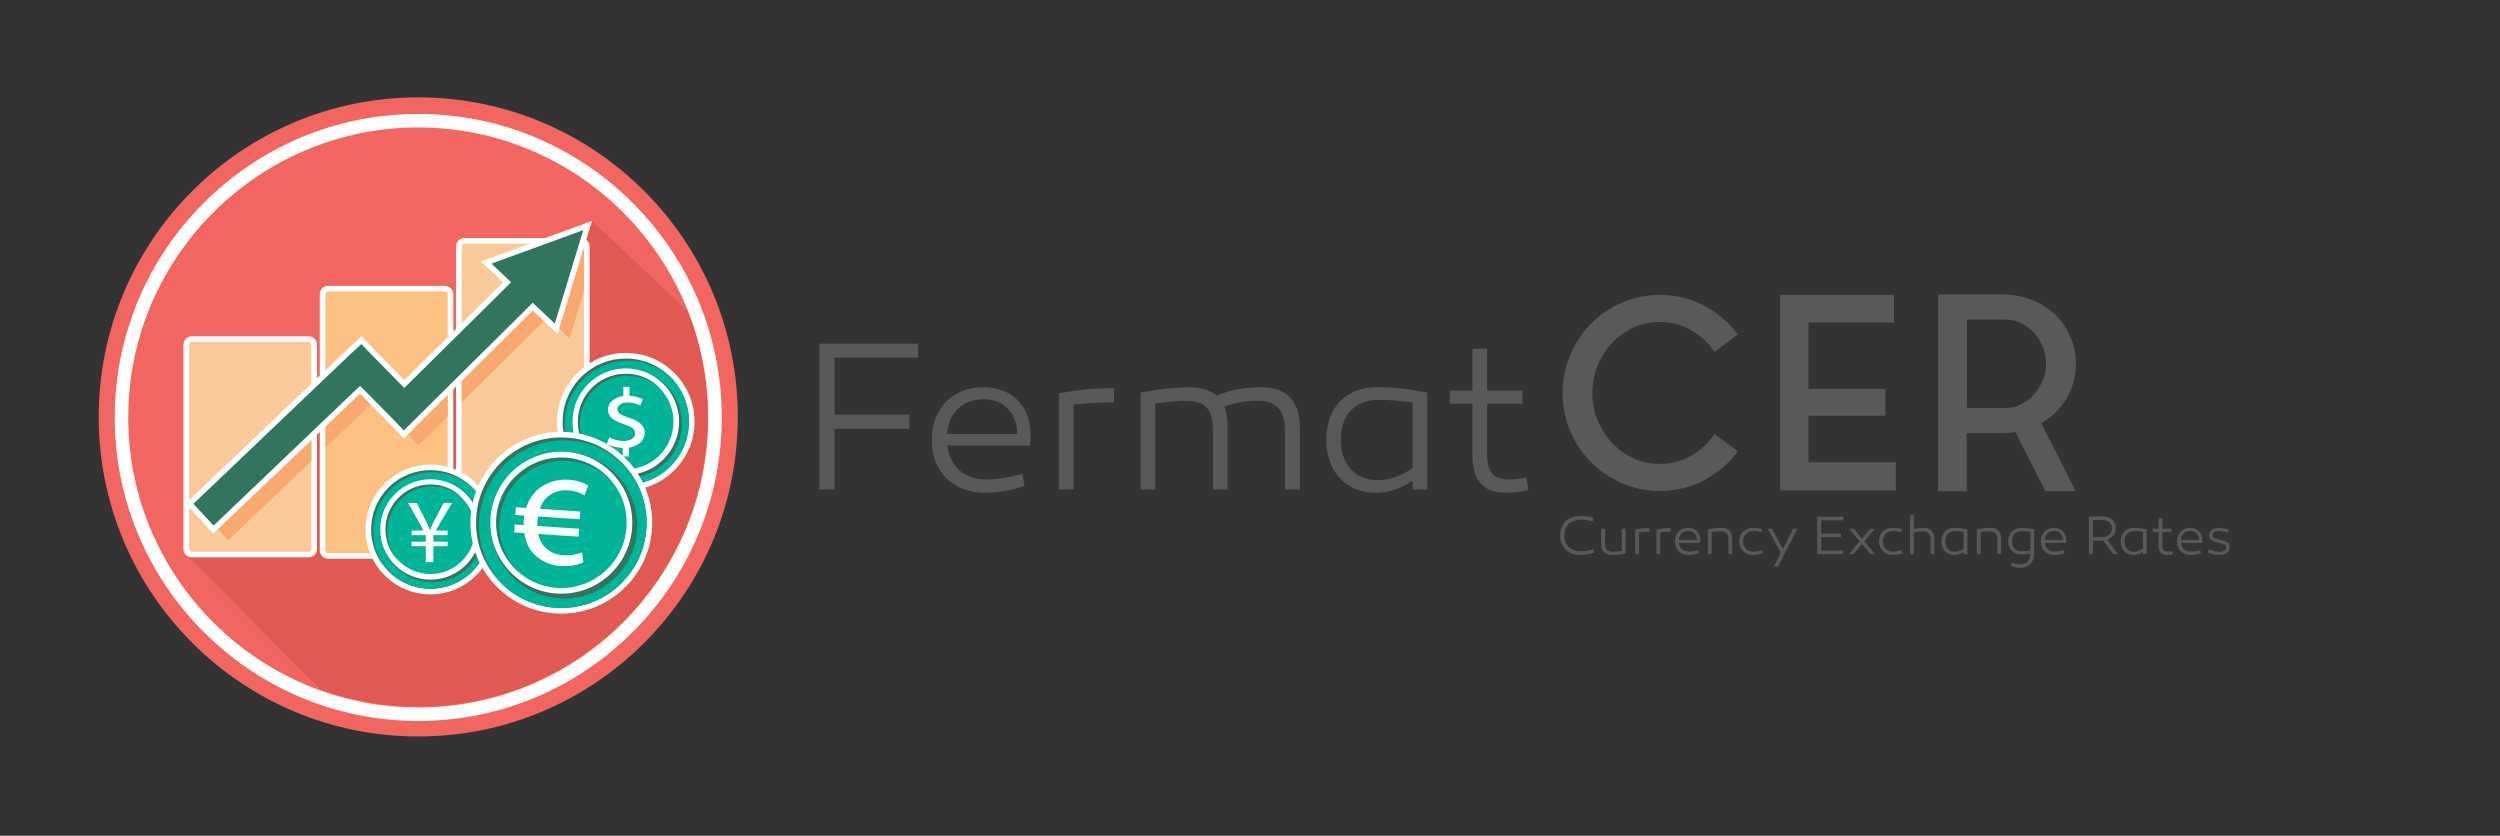 <?xml version="1.0" encoding="utf-8"?>
<!-- Generator: Adobe Illustrator 17.0.0, SVG Export Plug-In . SVG Version: 6.00 Build 0)  -->
<!DOCTYPE svg PUBLIC "-//W3C//DTD SVG 1.1//EN" "http://www.w3.org/Graphics/SVG/1.1/DTD/svg11.dtd">
<svg version="1.1" xmlns="http://www.w3.org/2000/svg" xmlns:xlink="http://www.w3.org/1999/xlink" x="0px" y="0px"
	 width="1732.022px" height="579px" viewBox="0 0 1732.022 579" enable-background="new 0 0 1732.022 579" xml:space="preserve">
<rect x="0" y="0" width="1732.022" height="579" fill="#333333" stroke="none"/>
<g id="Capa_1" display="none">
</g>
<g id="fermat_P2P">
	<circle fill="#F26662" cx="289.762" cy="288.849" r="221.38"/>
	<path fill="#E05952" d="M490.243,288.85c0-25.875-4.912-50.582-13.831-73.267l-66.004-62.357L252.427,310.403l-54.231-54.231
		l-41.537,70.554l-3,48l-25.5,8.5l93.757,94.305c21.204,7.631,44.053,11.799,67.847,11.799c55.375,0,105.554-22.428,141.802-58.678
		C467.811,394.288,490.243,344.225,490.243,288.85z"/>
	<g>
		<path fill="#FFFFFF" d="M289.762,499.498c-115.95,0-210.284-94.332-210.284-210.284c0-115.952,94.334-210.284,210.284-210.284
			c115.951,0,210.284,94.332,210.284,210.284C500.047,405.166,405.713,499.498,289.762,499.498z M289.762,88.302
			c-110.784,0-200.912,90.128-200.912,200.912c0,110.784,90.128,200.913,200.912,200.913c110.784,0,200.913-90.128,200.913-200.913
			C490.675,178.43,400.547,88.302,289.762,88.302z"/>
	</g>
	<g>
		<g>
			<path fill="#58595B" d="M1149.783,321.379c7.915,0,15.183-1.884,21.802-5.659c6.615-3.771,12.028-8.813,16.235-15.122
				l16.142,12.061c-6.187,8.414-13.947,15.093-23.285,20.039c-9.342,4.949-19.639,7.422-30.894,7.422
				c-9.277,0-17.998-1.792-26.162-5.381c-8.164-3.586-15.278-8.442-21.337-14.565c-6.063-6.123-10.854-13.295-14.38-21.522
				c-3.525-8.226-5.288-17.038-5.288-26.44c0-9.398,1.763-18.212,5.288-26.44c3.525-8.225,8.317-15.399,14.38-21.522
				c6.059-6.123,13.173-10.977,21.337-14.565c8.164-3.586,16.885-5.381,26.162-5.381c11.255,0,21.552,2.476,30.894,7.422
				c9.338,4.948,17.099,11.628,23.285,20.039l-16.142,12.06c-4.207-6.308-9.62-11.347-16.235-15.121
				c-6.619-3.772-13.887-5.659-21.802-5.659c-6.434,0-12.464,1.299-18.091,3.896c-5.63,2.598-10.547,6.123-14.751,10.576
				c-4.206,4.452-7.546,9.647-10.019,15.585c-2.477,5.938-3.711,12.31-3.711,19.111c0,6.805,1.234,13.174,3.711,19.111
				c2.473,5.938,5.813,11.132,10.019,15.585c4.204,4.453,9.121,7.979,14.751,10.576
				C1137.32,320.08,1143.35,321.379,1149.783,321.379z"/>
			<path fill="#58595B" d="M1252.946,320.265h60.487v19.482h-80.155V204.3h78.856v19.111h-59.188v21.436v11.09v13.489h53.251v18.555
				h-53.251V320.265z"/>
			<path fill="#58595B" d="M1436.263,265.716c-1.734,5.566-4.3,10.576-7.7,15.029c-3.404,4.453-7.578,8.228-12.524,11.318
				c-0.249,0.249-0.557,0.435-0.928,0.557c-0.371,0.124-0.682,0.31-0.928,0.557l23.936,47.128h-20.967l-20.967-41.005
				c-1.484,0.249-2.969,0.435-4.453,0.556c-1.484,0.125-3.093,0.186-4.824,0.186h-24.306v40.264h-19.854V203.929h44.159
				c5.566,0,10.791,0.713,15.679,2.134c4.885,1.424,9.37,3.372,13.452,5.845c10.02,6.309,16.76,15.153,20.225,26.533
				c0.121,0.62,0.246,1.177,0.371,1.669c0.121,0.496,0.307,1.053,0.557,1.67v0.928c0.246,0.621,0.399,1.299,0.464,2.041
				c0.061,0.742,0.153,1.484,0.278,2.227v0.186c0.121,0.742,0.186,1.484,0.186,2.227s0,1.549,0,2.412v0.186v0.371
				c0,0.742,0,1.484,0,2.227s-0.064,1.484-0.186,2.227v0.371c-0.125,0.742-0.218,1.456-0.278,2.134
				c-0.064,0.682-0.218,1.392-0.464,2.134v0.742C1436.695,263.553,1436.384,264.727,1436.263,265.716z M1389.32,282.6
				c4.082,0,7.822-0.867,11.226-2.604c3.4-1.736,6.338-4.032,8.813-6.886c2.473-2.853,4.453-6.111,5.938-9.772
				c1.484-3.659,2.227-7.475,2.227-11.446c0-3.844-0.742-7.63-2.227-11.353s-3.465-6.979-5.938-9.771
				c-2.476-2.792-5.413-5.056-8.813-6.792c-3.403-1.737-7.144-2.606-11.226-2.606h-26.532V282.6H1389.32z"/>
		</g>
		<g>
			<g>
				<path fill="#58595B" d="M1103.461,361.232c-3.012-0.8-5.642-1.22-8.005-1.22c-7.471,0-11.74,4.46-11.74,10.901
					c0,6.633,4.422,11.054,11.321,11.054c2.325,0,5.412-0.457,8.957-1.41l0.495,2.363c-3.315,1.029-6.67,1.563-9.566,1.563
					c-8.538,0-14.065-5.412-14.065-13.531c0-8.118,5.527-13.531,14.294-13.531c3.011,0,6.022,0.458,8.805,1.296L1103.461,361.232z"
					/>
				<path fill="#58595B" d="M1126.182,383.531c-2.592,0.609-6.479,0.952-9.644,0.952c-4.421,0-7.165-2.286-7.165-7.203v-10.978
					h2.592v10.481c0,3.545,1.791,5.451,5.069,5.451c1.943,0,4.154-0.153,6.556-0.534v-15.398h2.592V383.531z"/>
				<path fill="#58595B" d="M1142.652,368.436c-2.516,0-4.612,0.076-7.204,0.382v15.094h-2.592v-17.114
					c3.201-0.571,6.518-0.915,9.796-0.915V368.436z"/>
				<path fill="#58595B" d="M1157.405,368.436c-2.516,0-4.612,0.076-7.204,0.382v15.094h-2.592v-17.114
					c3.201-0.571,6.518-0.915,9.796-0.915V368.436z"/>
				<path fill="#58595B" d="M1177.989,374.078c0,0.877,0,1.182-0.114,2.021h-14.675c0.419,3.621,2.935,6.022,6.823,6.022
					c2.248,0,4.078-0.382,6.479-0.991l0.419,2.134c-2.325,0.687-4.307,1.22-6.976,1.22c-6.021,0-9.528-3.926-9.528-9.414
					c0-5.642,3.812-9.339,9.147-9.339C1174.52,365.73,1177.95,368.932,1177.989,374.078z M1163.123,374.04h12.502
					c-0.076-3.85-2.478-6.175-6.022-6.175C1165.867,367.865,1163.428,370.304,1163.123,374.04z"/>
				<path fill="#58595B" d="M1200.062,372.934v10.978h-2.593v-10.367c0-3.393-1.905-5.413-5.069-5.413
					c-1.943,0-4.154,0.114-6.556,0.534v15.246h-2.592v-17.229c2.592-0.572,6.479-0.953,9.644-0.953
					C1197.355,365.73,1200.062,368.436,1200.062,372.934z"/>
				<path fill="#58595B" d="M1220.495,368.704c-1.943-0.496-3.964-0.801-5.488-0.801c-4.46,0-7.395,2.858-7.395,7.166
					c0,4.307,2.935,7.128,7.09,7.128c1.563,0,3.926-0.42,6.099-0.991l0.419,2.173c-2.059,0.647-4.612,1.104-6.594,1.104
					c-5.68,0-9.644-3.735-9.644-9.452c0-5.718,4.002-9.377,9.872-9.377c1.829,0,4.23,0.343,6.022,0.953L1220.495,368.704z"/>
				<path fill="#58595B" d="M1231.857,392.488h-2.935l4.841-9.491l-9.072-16.694h2.974l7.509,13.912l7.128-13.912h2.935
					L1231.857,392.488z"/>
				<path fill="#58595B" d="M1275.428,369.694v2.516h-13.723v9.225h15.323v2.478h-18.029v-25.919h18.029v2.478h-15.323v9.224
					H1275.428z"/>
				<path fill="#58595B" d="M1298.948,383.912h-3.088l-5.87-7.014l-5.907,7.014h-3.088l7.28-8.805l-7.166-8.805h3.164l5.679,6.937
					l5.718-6.937h3.164l-7.166,8.805L1298.948,383.912z"/>
				<path fill="#58595B" d="M1317.285,368.704c-1.943-0.496-3.964-0.801-5.488-0.801c-4.46,0-7.395,2.858-7.395,7.166
					c0,4.307,2.935,7.128,7.09,7.128c1.563,0,3.926-0.42,6.099-0.991l0.419,2.173c-2.059,0.647-4.612,1.104-6.594,1.104
					c-5.68,0-9.644-3.735-9.644-9.452c0-5.718,4.002-9.377,9.872-9.377c1.829,0,4.23,0.343,6.022,0.953L1317.285,368.704z"/>
				<path fill="#58595B" d="M1340.12,372.934v10.978h-2.593v-10.367c0-3.393-1.905-5.413-5.069-5.413
					c-1.981,0-4.154,0.152-6.556,0.801v14.979h-2.592v-27.063h2.592v9.72c2.478-0.648,4.879-0.839,7.052-0.839
					C1337.413,365.73,1340.12,368.436,1340.12,372.934z"/>
				<path fill="#58595B" d="M1362.992,366.683v17.229h-2.592v-1.563c-2.211,1.448-4.154,2.134-6.594,2.134
					c-5.26,0-8.767-3.773-8.767-9.452c0.038-5.565,3.392-9.301,8.919-9.301C1357.276,365.73,1359.448,365.997,1362.992,366.683z
					 M1347.632,375.107c0,4.23,2.516,7.128,6.479,7.128c2.097,0,3.926-0.572,6.289-2.135v-11.626
					c-2.211-0.343-4.002-0.495-6.099-0.495C1349.919,367.979,1347.632,370.914,1347.632,375.107z"/>
				<path fill="#58595B" d="M1386.4,372.934v10.978h-2.593v-10.367c0-3.393-1.905-5.413-5.069-5.413
					c-1.943,0-4.154,0.114-6.556,0.534v15.246h-2.592v-17.229c2.592-0.572,6.479-0.953,9.644-0.953
					C1383.693,365.73,1386.4,368.436,1386.4,372.934z"/>
				<path fill="#58595B" d="M1409.272,366.683v16.848c0,5.869-3.506,9.834-9.528,9.834c-2.439,0-4.688-0.572-6.595-1.334
					l0.496-2.135c1.943,0.609,4.002,1.105,6.022,1.105c4.269,0,6.937-2.744,7.013-7.433c-2.935,0.533-4.345,0.533-6.594,0.533
					c-5.26,0-8.767-3.773-8.767-9.071c0-5.565,3.392-9.301,8.919-9.301C1404.393,365.73,1406.68,366.149,1409.272,366.683z
					 M1393.911,375.107c0,3.85,2.516,6.746,6.479,6.746c1.906,0,3.24,0.038,6.289-0.533v-12.846
					c-2.211-0.343-4.002-0.495-6.099-0.495C1396.198,367.979,1393.911,370.914,1393.911,375.107z"/>
				<path fill="#58595B" d="M1431.459,374.078c0,0.877,0,1.182-0.114,2.021h-14.675c0.419,3.621,2.935,6.022,6.823,6.022
					c2.248,0,4.078-0.382,6.479-0.991l0.419,2.134c-2.325,0.687-4.307,1.22-6.976,1.22c-6.021,0-9.528-3.926-9.528-9.414
					c0-5.642,3.812-9.339,9.147-9.339C1427.99,365.73,1431.421,368.932,1431.459,374.078z M1416.594,374.04h12.502
					c-0.076-3.85-2.478-6.175-6.022-6.175C1419.338,367.865,1416.899,370.304,1416.594,374.04z"/>
				<path fill="#58595B" d="M1457.154,374.497c-0.647,0.038-1.334,0.076-2.02,0.076h-5.185v9.339h-2.706v-25.919
					c2.554-0.114,5.527-0.267,8.538-0.267c5.984,0,10.024,2.858,10.024,8.271c0,3.927-2.287,6.671-5.946,7.853l7.472,10.063h-3.278
					L1457.154,374.497z M1456.01,372.172c4.193,0,7.128-2.287,7.128-6.175c0-3.964-2.935-5.793-7.28-5.793
					c-2.02,0-3.735,0.038-5.908,0.114v11.854H1456.01z"/>
				<path fill="#58595B" d="M1487.231,366.683v17.229h-2.592v-1.563c-2.211,1.448-4.154,2.134-6.594,2.134
					c-5.26,0-8.767-3.773-8.767-9.452c0.038-5.565,3.392-9.301,8.919-9.301C1481.514,365.73,1483.686,365.997,1487.231,366.683z
					 M1471.87,375.107c0,4.23,2.516,7.128,6.479,7.128c2.097,0,3.926-0.572,6.289-2.135v-11.626
					c-2.211-0.343-4.002-0.495-6.099-0.495C1474.157,367.979,1471.87,370.914,1471.87,375.107z"/>
				<path fill="#58595B" d="M1505.415,383.988c-1.41,0.343-2.401,0.495-3.926,0.495c-4.04,0-5.984-2.096-5.984-6.708v-9.109h-4.04
					v-2.363h4.04v-7.395h2.592v7.395h6.289v2.363h-6.289v8.881c0,3.163,1.067,4.574,3.812,4.574c0.953,0,2.021-0.115,3.164-0.306
					L1505.415,383.988z"/>
				<path fill="#58595B" d="M1525.849,374.078c0,0.877,0,1.182-0.114,2.021h-14.675c0.419,3.621,2.935,6.022,6.823,6.022
					c2.248,0,4.078-0.382,6.479-0.991l0.419,2.134c-2.325,0.687-4.307,1.22-6.975,1.22c-6.022,0-9.529-3.926-9.529-9.414
					c0-5.642,3.812-9.339,9.147-9.339C1522.38,365.73,1525.811,368.932,1525.849,374.078z M1510.984,374.04h12.502
					c-0.076-3.85-2.478-6.175-6.022-6.175C1513.728,367.865,1511.288,370.304,1510.984,374.04z"/>
				<path fill="#58595B" d="M1530.311,380.557c2.516,1.105,5.261,1.754,7.395,1.754c2.669,0,4.612-1.067,4.612-3.05
					c0-2.249-2.592-2.668-6.061-3.393c-3.812-0.8-5.793-1.981-5.793-4.879c0-3.315,2.63-5.222,6.975-5.222
					c2.325,0,4.955,0.572,6.785,1.22l-0.687,2.059c-2.135-0.687-4.497-1.144-6.289-1.144c-2.706,0-4.23,1.029-4.23,2.973
					c0,1.83,1.601,2.249,4.688,2.974c4.193,0.914,7.052,1.715,7.052,5.184c0,3.621-2.973,5.45-7.204,5.45
					c-2.439,0-5.374-0.686-7.852-1.753L1530.311,380.557z"/>
			</g>
		</g>
		<g>
			<path fill="#58595B" d="M630.059,287.296v9.808h-51.863v42.056h-10.551V238.107h68.508v9.659h-57.957v39.529H630.059z"/>
			<path fill="#58595B" d="M714.022,300.819c0,3.418,0,4.606-0.446,7.876h-57.213c1.634,14.117,11.442,23.479,26.601,23.479
				c8.768,0,15.9-1.486,25.263-3.864l1.634,8.322c-9.064,2.675-16.791,4.756-27.194,4.756c-23.479,0-37.151-15.307-37.151-36.706
				c0-21.994,14.861-36.408,35.666-36.408C700.498,268.274,713.873,280.757,714.022,300.819z M656.065,300.67h48.743
				c-0.298-15.009-9.659-24.074-23.479-24.074C666.765,276.595,657.254,286.106,656.065,300.67z"/>
			<path fill="#58595B" d="M771.829,278.825c-9.808,0-17.981,0.297-28.087,1.486v58.848h-10.105v-66.724
				c12.483-2.229,25.412-3.567,38.192-3.567V278.825z"/>
			<path fill="#58595B" d="M900.521,296.36v42.799h-10.254v-40.421c0-13.82-5.796-21.102-18.278-21.102
				c-7.579,0-15.158,0.892-23.777,4.16c1.486,3.418,2.229,7.877,2.229,13.672v43.69h-10.105v-41.164
				c0-15.009-5.796-20.358-19.17-20.358c-6.538,0.297-12.929,0.742-20.805,1.932v59.591h-10.105v-67.17
				c8.471-1.783,21.251-3.418,32.842-3.715c8.768,0,15.158,1.783,19.765,5.795c9.511-4.012,20.508-5.795,31.059-5.795
				C890.861,268.274,900.521,277.339,900.521,296.36z"/>
			<path fill="#58595B" d="M988.791,271.989v67.17h-10.104v-6.093c-8.619,5.646-16.198,8.322-25.709,8.322
				c-20.508,0-34.18-14.712-34.18-36.854c0.148-21.696,13.227-36.26,34.773-36.26C966.5,268.274,974.971,269.314,988.791,271.989z
				 M928.904,304.831c0,16.495,9.808,27.789,25.263,27.789c8.174,0,15.307-2.229,24.521-8.321v-45.325
				c-8.619-1.337-15.604-1.932-23.777-1.932C937.82,277.042,928.904,288.484,928.904,304.831z"/>
			<path fill="#58595B" d="M1058.781,339.456c-5.498,1.338-9.361,1.933-15.306,1.933c-15.753,0-23.331-8.174-23.331-26.155v-35.517
				h-15.753v-9.214h15.753v-28.829h10.104v28.829h24.521v9.214h-24.521v34.625c0,12.335,4.161,17.833,14.861,17.833
				c3.715,0,7.876-0.446,12.334-1.188L1058.781,339.456z"/>
		</g>
	</g>
	<g>
		<path fill="#F9C999" d="M132.917,384.182c-2.137,0-3.876-1.739-3.876-3.876V238.779c0-2.137,1.739-3.876,3.876-3.876h80.873
			c2.137,0,3.875,1.739,3.875,3.876v141.527c0,2.137-1.738,3.876-3.875,3.876H132.917z"/>
		<path fill="#FFFFFF" d="M213.79,236.853c1.063,0,1.926,0.862,1.926,1.926v141.528c0,1.063-0.862,1.926-1.926,1.926h-80.873
			c-1.063,0-1.926-0.862-1.926-1.926V238.779c0-1.063,0.862-1.926,1.926-1.926H213.79 M213.79,232.953h-80.873
			c-3.212,0-5.825,2.613-5.825,5.826v141.528c0,3.212,2.613,5.826,5.825,5.826h80.873c3.212,0,5.825-2.613,5.825-5.826V238.779
			C219.615,235.567,217.002,232.953,213.79,232.953L213.79,232.953z"/>
	</g>
	<g>
		<path fill="#F9C999" d="M227.349,384.362c-1.705,0-3.093-1.388-3.093-3.093V203.879c0-1.705,1.388-3.093,3.093-3.093h80.873
			c1.705,0,3.093,1.388,3.093,3.093v177.391c0,1.705-1.388,3.093-3.093,3.093H227.349z"/>
		<path fill="#FFFFFF" d="M308.222,201.953c1.063,0,1.926,0.862,1.926,1.926v177.391c0,1.063-0.862,1.926-1.926,1.926h-80.873
			c-1.063,0-1.926-0.862-1.926-1.926V203.878c0-1.063,0.862-1.926,1.926-1.926H308.222 M308.222,199.619h-80.873
			c-2.349,0-4.259,1.911-4.259,4.259v177.391c0,2.349,1.911,4.259,4.259,4.259h80.873c2.349,0,4.259-1.911,4.259-4.259V203.878
			C312.481,201.53,310.571,199.619,308.222,199.619L308.222,199.619z"/>
	</g>
	<g>
		<path fill="#FCC083" d="M227.349,385.145c-2.137,0-3.876-1.739-3.876-3.876V203.879c0-2.137,1.739-3.876,3.876-3.876h80.873
			c2.137,0,3.876,1.739,3.876,3.876v177.391c0,2.137-1.739,3.876-3.876,3.876H227.349z"/>
		<path fill="#FFFFFF" d="M308.222,201.953c1.063,0,1.926,0.862,1.926,1.926v177.391c0,1.063-0.862,1.926-1.926,1.926h-80.873
			c-1.063,0-1.926-0.862-1.926-1.926V203.878c0-1.063,0.862-1.926,1.926-1.926H308.222 M308.222,198.053h-80.873
			c-3.212,0-5.825,2.613-5.825,5.826v177.391c0,3.212,2.613,5.826,5.825,5.826h80.873c3.212,0,5.825-2.613,5.825-5.826V203.878
			C314.047,200.666,311.434,198.053,308.222,198.053L308.222,198.053z"/>
	</g>
	<g>
		<path fill="#F9C999" d="M321.782,385.145c-2.137,0-3.876-1.739-3.876-3.876V170.743c0-2.137,1.739-3.876,3.876-3.876h80.873
			c2.137,0,3.875,1.739,3.875,3.876v210.526c0,2.137-1.738,3.876-3.875,3.876H321.782z"/>
		<path fill="#FFFFFF" d="M402.654,168.817c1.063,0,1.926,0.862,1.926,1.926v210.527c0,1.063-0.862,1.926-1.926,1.926h-80.873
			c-1.063,0-1.926-0.862-1.926-1.926V170.743c0-1.063,0.862-1.926,1.926-1.926H402.654 M402.654,164.917h-80.873
			c-3.212,0-5.825,2.613-5.825,5.826v210.527c0,3.212,2.613,5.826,5.825,5.826h80.873c3.212,0,5.825-2.613,5.825-5.826V170.743
			C408.48,167.53,405.866,164.917,402.654,164.917L402.654,164.917z"/>
	</g>
	<g>
		<g>
			<path fill="#317460" d="M298.268,409.845c-0.958,0-1.93-0.033-2.888-0.097c-11.47-0.76-21.956-5.941-29.528-14.589
				s-11.323-19.727-10.563-31.195c1.493-22.534,20.336-40.187,42.896-40.187c0.957,0,1.929,0.032,2.888,0.097
				c11.47,0.76,21.956,5.941,29.528,14.589s11.323,19.727,10.563,31.195c-1.493,22.534-20.336,40.187-42.895,40.187
				C298.268,409.845,298.269,409.845,298.268,409.845z"/>
			<path fill="#FFFFFF" d="M298.186,325.728c0.913,0,1.834,0.03,2.759,0.092c22.639,1.501,39.776,21.07,38.275,43.71
				c-1.44,21.715-19.501,38.366-40.952,38.366c-0.913,0-1.834-0.03-2.759-0.092c-22.64-1.501-39.775-21.07-38.274-43.71
				C258.675,342.379,276.735,325.728,298.186,325.728 M298.186,321.828c-23.584,0-43.281,18.452-44.843,42.007
				c-1.641,24.749,17.159,46.219,41.908,47.859c1.002,0.066,2.017,0.1,3.017,0.1c23.584,0,43.281-18.452,44.843-42.008
				c1.641-24.749-17.159-46.218-41.908-47.859C300.201,321.862,299.186,321.828,298.186,321.828L298.186,321.828z"/>
		</g>
		<g>
			<path fill="#00B498" d="M302.336,327.211c-22.64-1.501-42.209,15.635-43.71,38.274c-0.792,11.948,3.61,23.038,11.269,31.071
				c6.717,6.406,15.629,10.586,25.615,11.248c22.639,1.501,42.209-15.635,43.71-38.274c0.792-11.948-3.61-23.037-11.269-31.07
				C321.234,332.054,312.322,327.873,302.336,327.211z"/>
		</g>
		<path fill="#317460" d="M301.911,333.066c19.386,1.285,34.06,18.043,32.775,37.429c-1.285,19.386-18.043,34.06-37.429,32.775
			c-19.387-1.285-34.061-18.043-32.775-37.429C265.767,346.454,282.525,331.781,301.911,333.066"/>
		<g>
			<circle fill="#00B498" stroke="#FFFFFF" stroke-width="3.9" stroke-miterlimit="10" cx="298.227" cy="366.812" r="32.827"/>
			<g>
				<path fill="#FFFFFF" d="M294.992,389.47v-11.043h-9.784v-3.158h9.784v-4.543h-9.784v-3.155h8.207l-10.604-19.124h5.933
					l6.562,13.001c1.01,2.146,1.768,3.852,2.525,5.743h0.191c0.629-1.765,1.452-3.723,2.523-5.869l6.817-12.875h5.807L301.87,367.57
					h8.205v3.155h-9.847v4.543h9.847v3.158h-9.847v11.043H294.992z"/>
			</g>
			<path fill="#317460" d="M268.44,366.103c1.14-17.2,16.009-30.219,33.209-29.079c7.496,0.497,14.196,3.603,19.278,8.371
				c-5.213-5.511-12.434-9.152-20.6-9.693c-17.2-1.14-32.068,11.878-33.209,29.079c-0.644,9.704,3.222,18.665,9.8,24.838
				C271.151,383.523,267.841,375.136,268.44,366.103z"/>
		</g>
	</g>
	<g>
		<g>
			<g>
				<path fill="#317460" d="M433.604,337.845c-1.017,0-2.049-0.034-3.066-0.103c-25.144-1.667-44.243-23.479-42.575-48.621
					c1.587-23.931,21.597-42.677,45.555-42.677c1.016,0,2.048,0.034,3.066,0.103c12.18,0.807,23.316,6.309,31.358,15.492
					c8.041,9.184,12.024,20.949,11.217,33.129c-1.585,23.931-21.596,42.677-45.552,42.677
					C433.605,337.845,433.606,337.845,433.604,337.845z"/>
				<path fill="#FFFFFF" d="M433.517,248.395c0.973,0,1.953,0.032,2.938,0.098c24.109,1.599,42.357,22.438,40.759,46.547
					c-1.533,23.124-20.767,40.856-43.61,40.856c-0.972,0-1.953-0.032-2.938-0.098c-24.109-1.599-42.357-22.438-40.759-46.547
					C391.441,266.126,410.674,248.395,433.517,248.395 M433.517,244.495c-24.982,0-45.846,19.546-47.501,44.498
					c-1.738,26.216,18.176,48.958,44.392,50.697c1.061,0.07,2.136,0.106,3.196,0.106c24.982,0,45.847-19.546,47.501-44.498
					c0.842-12.699-3.312-24.967-11.697-34.542c-8.385-9.575-19.996-15.312-32.696-16.154
					C435.652,244.531,434.576,244.495,433.517,244.495L433.517,244.495z"/>
			</g>
			<g>
				<path fill="#00B498" d="M437.936,249.973c-24.109-1.598-44.949,16.649-46.547,40.758c-0.844,12.724,3.844,24.533,12,33.088
					c7.153,6.821,16.643,11.273,27.278,11.978c24.109,1.598,44.949-16.649,46.547-40.758c0.844-12.723-3.844-24.532-12-33.087
					C458.06,255.131,448.57,250.679,437.936,249.973z"/>
			</g>
			<path fill="#317460" d="M437.484,256.209c20.644,1.369,36.271,19.214,34.902,39.859c-1.369,20.645-19.214,36.271-39.859,34.902
				c-20.645-1.369-36.271-19.214-34.903-39.859C398.993,270.466,416.839,254.84,437.484,256.209"/>
			<g>
				<circle fill="#00B498" stroke="#FFFFFF" stroke-width="3.9" stroke-miterlimit="10" cx="433.56" cy="292.145" r="34.958"/>
				<path fill="#317460" d="M401.84,291.391c1.214-18.317,17.048-32.181,35.364-30.966c7.982,0.529,15.118,3.836,20.53,8.914
					c-5.552-5.869-13.241-9.746-21.938-10.322c-18.317-1.214-34.15,12.649-35.364,30.966c-0.685,10.334,3.431,19.876,10.437,26.45
					C404.727,309.941,401.202,301.01,401.84,291.391z"/>
			</g>
		</g>
		<g>
			<path fill="#FFFFFF" d="M431.407,316.251v-5.943c-4.01-0.076-8.468-1.264-10.997-2.897l1.784-4.534
				c2.153,1.488,6.388,2.677,9.956,2.677c4.307,0,7.876-2.008,7.876-5.275c0-2.973-2.159-4.458-7.434-6.242
				c-7.652-2.598-11.366-5.199-11.366-10.25c0-4.903,4.313-8.617,10.628-9.361v-6.387h4.234v6.164
				c4.01,0.149,7.355,1.337,9.212,2.377l-1.784,4.458c-1.712-1.04-5.051-2.229-8.619-2.229c-4.011,0-7.132,1.785-7.132,4.531
				c0,2.677,1.712,4.013,8.099,6.167c7.428,2.377,10.846,5.571,10.846,10.401c0,4.679-3.938,9.212-11.069,10.25v6.094H431.407z"/>
		</g>
	</g>
	<g>
		<g>
			<path fill="#317460" d="M388.951,423.179c-1.358,0-2.736-0.046-4.096-0.137c-33.579-2.227-59.087-31.356-56.859-64.936
				c2.118-31.96,28.842-56.996,60.839-56.996c1.357,0,2.735,0.046,4.096,0.137c16.267,1.078,31.14,8.427,41.879,20.691
				c10.74,12.265,16.061,27.978,14.981,44.243c-2.118,31.96-28.844,56.997-60.838,56.997H388.951z"/>
			<path fill="#FFFFFF" d="M388.835,303.062c1.313,0,2.638,0.044,3.967,0.132c32.558,2.159,57.203,30.302,55.044,62.86
				c-2.071,31.229-28.045,55.175-58.894,55.175c-1.313,0-2.638-0.043-3.967-0.132c-32.559-2.159-57.202-30.302-55.043-62.861
				C332.012,327.008,357.986,303.062,388.835,303.062 M388.835,299.162c-33.02,0-60.598,25.835-62.785,58.817
				c-1.113,16.786,4.377,33.001,15.46,45.658c11.083,12.656,26.431,20.24,43.217,21.353c1.403,0.093,2.825,0.14,4.225,0.14
				c33.02,0,60.599-25.835,62.786-58.817c2.298-34.652-24.025-64.712-58.677-67.01C391.657,299.209,390.236,299.162,388.835,299.162
				L388.835,299.162z"/>
		</g>
		<g>
			<path fill="#00B498" d="M394.802,305.193c-32.559-2.159-60.702,22.485-62.861,55.043c-1.139,17.183,5.191,33.131,16.206,44.684
				c9.66,9.212,22.477,15.224,36.838,16.176c32.558,2.159,60.702-22.485,62.861-55.043c1.139-17.182-5.191-33.13-16.206-44.683
				C421.98,312.158,409.163,306.145,394.802,305.193z"/>
		</g>
		<path fill="#317460" d="M394.192,313.614c27.88,1.848,48.983,25.948,47.134,53.828c-1.849,27.88-25.949,48.983-53.828,47.134
			c-27.881-1.849-48.984-25.948-47.135-53.828C342.212,332.868,366.311,311.766,394.192,313.614"/>
		<g>
			<circle fill="#00B498" stroke="#FFFFFF" stroke-width="3.9" stroke-miterlimit="10" cx="388.893" cy="362.145" r="47.209"/>
			<path fill="#317460" d="M346.056,361.126c1.64-24.737,23.022-43.459,47.758-41.819c10.78,0.715,20.416,5.181,27.725,12.038
				c-7.498-7.926-17.881-13.161-29.626-13.94c-24.736-1.64-46.118,17.083-47.758,41.819c-0.926,13.956,4.633,26.842,14.094,35.72
				C349.955,386.178,345.194,374.117,346.056,361.126z"/>
			<path fill="#FFFFFF" d="M404.156,389.505c-2.673,1.503-8.723,3.118-15.529,2.667c-7.37-0.489-14.459-3.423-19.456-9.135
				c-3.131-3.571-5.274-8.422-5.935-13.733l-7.025-0.466l0.363-5.47l6.243,0.414c-0.027-1.234-0.085-2.023-0.041-2.691
				c0.074-1.118,0.272-2.451,0.595-3.886l-6.361-0.422l0.355-5.357l7.143,0.474c1.567-5.053,4.324-9.466,7.89-12.592
				c6.075-5.312,13.95-7.481,21.656-6.971c6.58,0.436,10.712,2.394,13.516,4.036l-2.686,6.773
				c-2.483-1.511-6.075-3.096-11.436-3.451c-4.907-0.325-9.918,0.912-14.077,4.448c-2.383,2.083-4.364,4.981-5.157,8.401
				l27.79,1.842l-0.355,5.357l-28.908-1.917c-0.19,1.22-0.381,2.439-0.433,3.221c-0.067,1.009-0.133,2.013-0.113,3.356l29.016,1.924
				l-0.363,5.47l-27.899-1.85c0.567,3.287,1.946,6.18,3.82,8.322c3.758,4.173,8.117,6.032,13.696,6.402
				c5.471,0.363,10.155-0.897,12.806-2.067L404.156,389.505z"/>
		</g>
	</g>
	<g>
		<polygon fill="#F9A870" points="215.715,291.091 144.215,359.247 158.154,374.332 215.715,319.433 		"/>
	</g>
	<g>
		<polygon fill="#F9A870" points="310.148,259.358 290.289,278.986 267.607,255.926 260.586,248.61 253.151,255.407 
			225.424,281.837 225.424,310.174 259.663,277.519 282.691,300.796 289.95,308.447 297.369,301.08 310.148,288.423 		"/>
	</g>
	<g>
		<polygon fill="#F9A870" points="404.58,173.189 350.698,192.85 364.353,205.784 319.856,249.763 319.856,278.807 379.291,219.935 
			394.58,234.418 404.58,201.6 		"/>
	</g>
	<g>
		<polygon fill="#317460" points="131.268,348.949 241.593,243.784 250.463,235.674 258.802,244.363 280.096,266.013 
			351.337,195.602 336.858,181.886 407.113,156.252 385.316,227.789 369.11,212.438 288.529,292.255 279.697,301.024 
			271.065,291.926 249.411,270.04 147.855,366.899 		"/>
		<path fill="#FFFFFF" d="M404.107,159.424l-19.739,64.782l-15.289-14.482l-81.923,81.145l-7.418,7.366l-7.259-7.65l-23.029-23.278
			L147.942,364.12l-13.939-15.085l108.936-103.841l7.436-6.797l7.021,7.316l22.682,23.06l74.064-73.202l-13.654-12.934
			L404.107,159.424 M410.118,153.079l-7.347,2.681l-63.621,23.214l-5.921,2.161l4.576,4.335l10.728,10.162l-68.417,67.62
			l-19.941-20.273l-6.987-7.281l-2.636-2.747l-2.81,2.568l-7.436,6.797l-0.03,0.027l-0.03,0.028L131.312,346.212l-2.78,2.65
			l2.606,2.82l13.939,15.085l2.689,2.91l2.867-2.734l98.738-94.171l20.307,20.526l7.231,7.621l2.746,2.894l2.831-2.811l7.418-7.366
			l79.235-78.483l12.546,11.884l4.575,4.334l1.837-6.029l19.739-64.782L410.118,153.079L410.118,153.079z"/>
	</g>
</g>
</svg>
